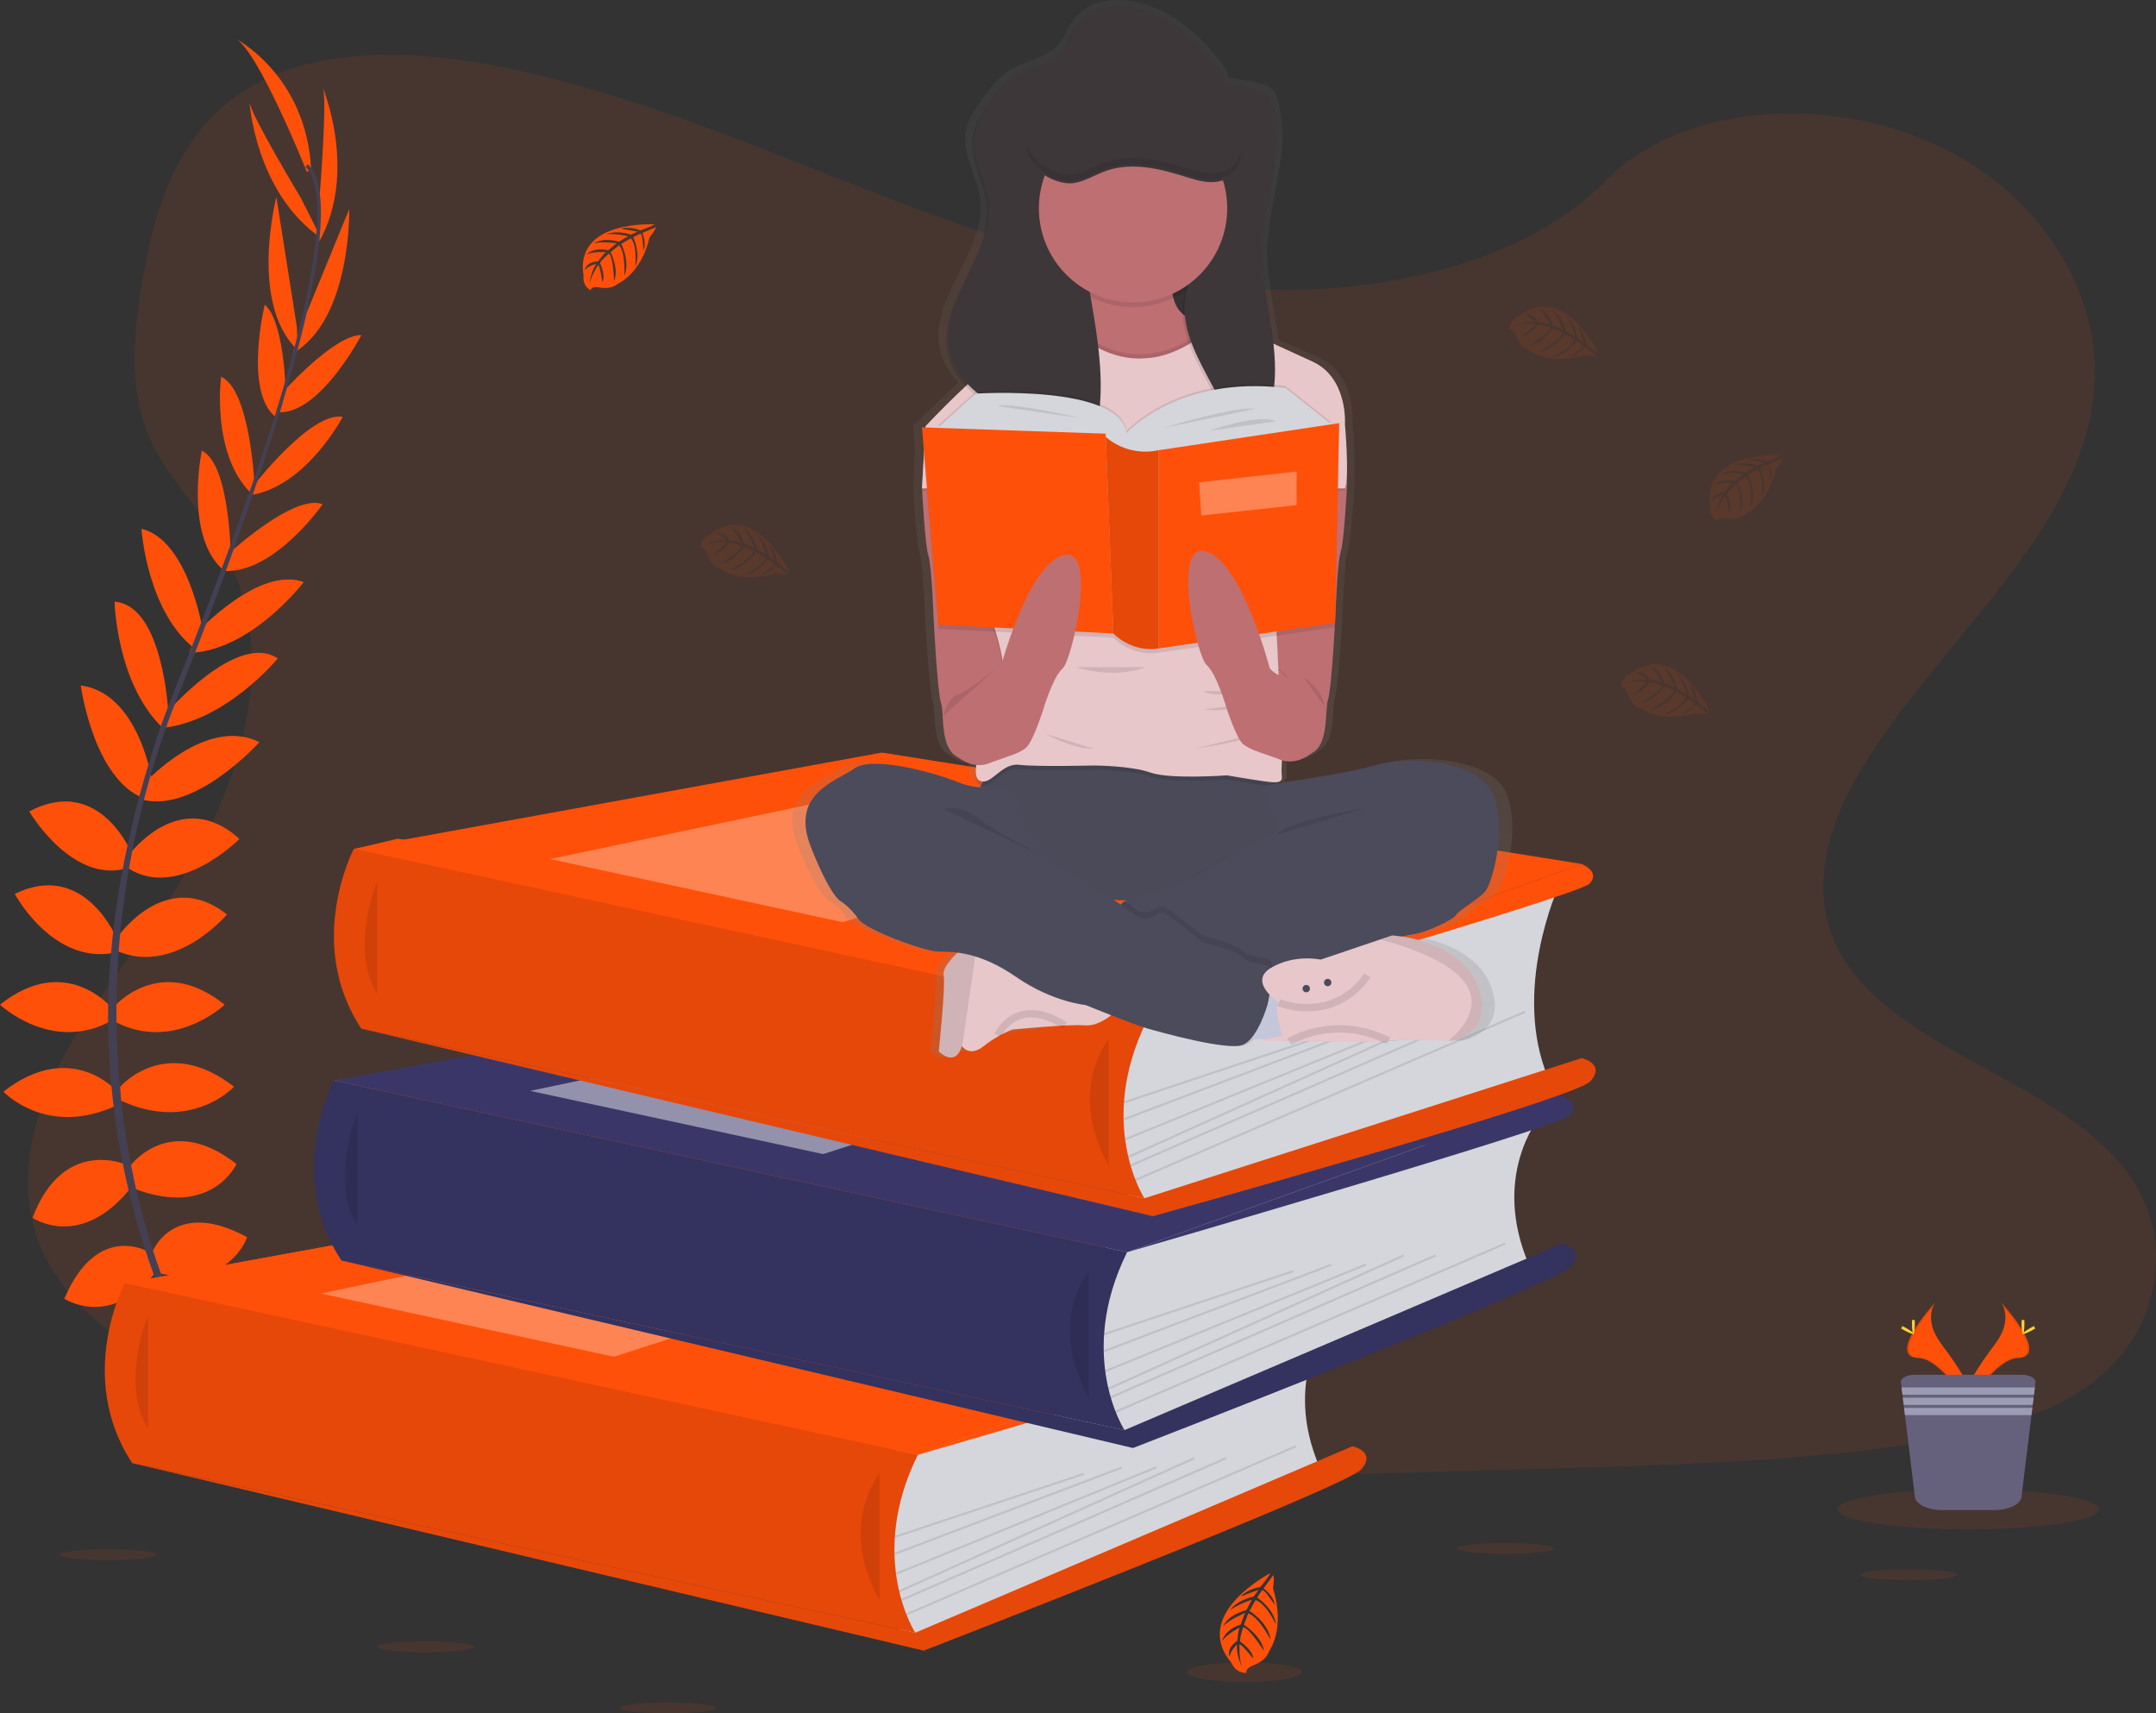 <svg width="292" height="232" viewBox="0 0 292 232" fill="none" xmlns="http://www.w3.org/2000/svg">
<rect x="0" y="0" width="292" height="232" fill="#333333" stroke="none"/>
<g clip-path="url(#clip0)">
<path opacity="0.1" d="M171.248 39.207C152.772 38.565 135.172 32.605 118.368 26.083C101.565 19.561 84.922 12.334 66.888 8.879C55.289 6.656 42.023 6.343 32.679 12.557C23.683 18.548 20.777 28.862 19.216 38.442C18.04 45.649 17.349 53.233 20.572 59.98C22.807 64.665 26.778 68.602 29.521 73.104C39.077 88.716 32.325 107.969 21.971 123.213C17.117 130.365 11.479 137.193 7.734 144.799C3.988 152.405 2.252 161.133 5.53 168.899C8.781 176.602 16.526 182.377 24.914 186.442C41.954 194.702 62.026 197.064 81.613 198.403C124.957 201.367 168.53 200.083 211.989 198.799C228.073 198.323 244.225 197.84 260.046 195.355C268.833 193.975 277.903 191.786 284.283 186.497C292.38 179.783 294.387 168.414 288.962 159.997C279.859 145.878 254.705 142.371 248.333 127.216C244.833 118.876 248.43 109.587 253.517 101.849C264.434 85.256 282.73 70.696 283.695 51.729C284.358 38.699 275.559 25.655 261.959 19.489C247.705 13.005 227.933 13.826 217.421 24.522C206.59 35.544 187.56 39.772 171.248 39.207Z" fill="#FF500A"/>
<path d="M124.312 197.004L26.598 196.528L16.889 173.769L51.221 171.278L45.237 146.325L113.141 137.529L48.118 114.938L53.862 113.575L158.419 130.622L152.66 169.563L144.43 190.964L124.312 197.004Z" fill="#FF500A"/>
<path d="M28.097 186.996C28.097 186.996 34.092 186.037 37.689 190.271C37.689 190.271 35.051 192.348 29.376 189.472L28.097 186.996Z" fill="#FF500A"/>
<path d="M27.469 186.901C27.469 186.901 23.643 191.606 25.528 196.844C25.528 196.844 28.645 195.597 28.985 189.247L27.469 186.901Z" fill="#FF500A"/>
<path d="M24.032 179.167C24.032 179.167 26.43 174.77 36.022 180.925C36.022 180.925 34.743 183.88 30.506 183.641C26.27 183.401 25.151 181.484 24.032 179.167Z" fill="#FF500A"/>
<path d="M23.412 178.85C23.412 178.85 18.436 178.28 17.954 189.664C17.954 189.664 21.108 190.317 23.349 186.716C25.59 183.116 24.671 181.096 23.412 178.85Z" fill="#FF500A"/>
<path d="M20.515 169.769C20.515 169.769 23.312 162.02 33.464 167.532C33.464 167.532 31.146 174.642 21.554 172.405L20.515 169.769Z" fill="#FF500A"/>
<path d="M17.397 158.186C17.397 158.186 22.673 150.357 32.025 157.615C32.025 157.615 28.748 164.965 18.197 160.97L17.397 158.186Z" fill="#FF500A"/>
<path d="M16.278 147.161C16.278 147.161 22.433 139.968 31.694 147.161C31.694 147.161 25.859 153.472 16.278 148.998V147.161Z" fill="#FF500A"/>
<path d="M15.319 136.454C15.319 136.454 21.554 128.944 30.426 136.054C30.426 136.054 23.392 142.685 15.319 138.211V136.454Z" fill="#FF500A"/>
<path d="M15.878 126.947C15.878 126.947 22.444 117.281 30.746 123.832C30.746 123.832 23.712 132.14 15.878 128.785V126.947Z" fill="#FF500A"/>
<path d="M17.397 115.843C17.397 115.843 24.352 106.257 32.425 113.606C32.425 113.606 24.192 121.914 17.397 117.601V115.843Z" fill="#FF500A"/>
<path d="M19.715 105.917C19.715 105.917 27.948 96.907 35.131 100.497C35.131 100.497 26.552 110.066 19.355 108.308L19.715 105.917Z" fill="#FF500A"/>
<path d="M22.593 96.508C22.593 96.508 32.094 85.472 37.621 89.158C37.621 89.158 30.621 97.718 21.919 98.573L22.593 96.508Z" fill="#FF500A"/>
<path d="M26.747 85.595C26.747 85.595 35.063 76.585 41.138 78.822C41.138 78.822 34.023 88.168 25.63 88.408L26.747 85.595Z" fill="#FF500A"/>
<path d="M30.506 75.387C30.506 75.387 39.699 66.759 43.696 68.277C43.696 68.277 37.061 77.863 30.107 77.304L30.506 75.387Z" fill="#FF500A"/>
<path d="M34.183 65.96C34.183 65.96 42.097 55.652 46.416 56.451C46.416 56.451 41.617 65.641 34.183 67.007V65.96Z" fill="#FF500A"/>
<path d="M38.174 53.25C38.174 53.25 45.169 45.35 48.948 45.367C48.948 45.367 43.427 55.923 37.886 55.826L38.174 53.25Z" fill="#FF500A"/>
<path d="M40.538 44.788L47.295 28.331C47.295 28.331 47.632 43.207 39.679 47.84L40.538 44.788Z" fill="#FF500A"/>
<path d="M43.282 26.639C43.282 26.639 44.401 12.896 43.681 11.777C43.681 11.777 48.511 23.204 43.236 32.71L43.282 26.639Z" fill="#FF500A"/>
<path d="M20.252 169.586C20.252 169.586 13.246 165.247 8.71 175.863C8.71 175.863 14.945 180 21.077 172.294L20.252 169.586Z" fill="#FF500A"/>
<path d="M17.172 157.743C17.172 157.743 8.579 153.826 4.411 164.91C4.411 164.91 11.048 169.475 17.954 160.545L17.172 157.743Z" fill="#FF500A"/>
<path d="M15.878 147.82C15.878 147.82 9.723 140.628 0.462 147.82C0.462 147.82 6.298 154.131 15.878 149.658V147.82Z" fill="#FF500A"/>
<path d="M15.108 136.454C15.108 136.454 8.873 128.944 0 136.054C0 136.054 7.034 142.685 15.108 138.211V136.454Z" fill="#FF500A"/>
<path d="M15.878 127.221C15.878 127.221 11.505 116.394 1.998 121.05C1.998 121.05 7.137 130.65 15.49 129.018L15.878 127.221Z" fill="#FF500A"/>
<path d="M17.948 115.789C17.948 115.789 13.6 104.773 3.959 109.88C3.959 109.88 9.863 119.977 17.52 117.489L17.948 115.789Z" fill="#FF500A"/>
<path d="M20.643 105.971C20.643 105.971 18.93 93.894 10.937 92.813C10.937 92.813 12.633 105.549 19.567 108.148L20.643 105.971Z" fill="#FF500A"/>
<path d="M22.795 96.531C22.795 96.531 22.127 81.98 15.519 81.472C15.519 81.472 15.741 92.516 22.05 98.591L22.795 96.531Z" fill="#FF500A"/>
<path d="M27.432 85.187C27.432 85.187 25.462 73.087 19.153 71.609C19.153 71.609 19.935 83.327 26.806 88.157L27.432 85.187Z" fill="#FF500A"/>
<path d="M31.254 75.486C31.254 75.486 31.189 62.881 27.335 61.03C27.335 61.03 24.945 72.442 30.138 77.095L31.254 75.486Z" fill="#FF500A"/>
<path d="M34.477 65.817C34.477 65.817 33.938 52.839 29.947 51.01C29.947 51.01 28.582 61.281 33.881 66.667L34.477 65.817Z" fill="#FF500A"/>
<path d="M38.731 54.285C38.731 54.285 38.708 43.729 35.859 41.252C35.859 41.252 33.027 52.816 37.244 56.408L38.731 54.285Z" fill="#FF500A"/>
<path d="M40.204 44.268L37.432 26.699C37.432 26.699 33.666 41.096 40.335 47.441L40.204 44.268Z" fill="#FF500A"/>
<path d="M40.744 26.805C40.744 26.805 33.63 14.993 33.775 13.681C33.775 13.681 34.532 26.06 43.481 32.226L40.744 26.805Z" fill="#FF500A"/>
<path d="M41.577 23.315C41.577 23.315 34.863 6.539 31.825 5.181C31.825 5.181 41.417 10.054 42.137 22.836L41.577 23.315Z" fill="#FF500A"/>
<path d="M37.852 55.926L37.392 55.786C43.059 37.318 44.472 25.544 41.374 22.591L41.703 22.243C44.989 25.358 43.656 37.004 37.852 55.926Z" fill="#444053"/>
<path d="M22.247 99.167L21.568 98.924C22.17 97.232 22.818 95.515 23.498 93.823C29.413 79.09 34.449 65.384 37.678 54.861L38.268 54.576C35.034 65.118 30.087 79.349 24.166 94.103C23.489 95.763 22.844 97.472 22.247 99.167Z" fill="#444053"/>
<path d="M36.544 200.816C36.453 200.716 27.269 190.379 20.866 172.733C17.114 162.402 15.026 151.541 14.679 140.556C14.24 126.825 17.123 111.492 22.062 97.564L22.599 98.191C11.51 129.452 15.915 156.24 21.759 172.371C28.094 189.857 37.175 200.08 37.264 200.183L36.544 200.816Z" fill="#444053"/>
<path d="M180.061 178.87C180.061 178.87 173.589 186.765 178.727 198.699L127.056 221.096L122.097 222.134L119.813 212.148L121.34 199.546V192.659L180.061 178.87Z" fill="#D5D6DB"/>
<path d="M16.889 173.769L88.407 160.739L183.173 175.826L124.312 197.004L16.889 173.769Z" fill="#FF500A"/>
<path d="M16.889 173.769L88.407 160.739L183.173 175.826L124.312 197.004L16.889 173.769Z" fill="#FF500A"/>
<path d="M16.889 173.766C16.889 173.766 10.2 186.431 17.908 198.128L123.964 221.096C123.964 221.096 117.381 211.007 124.303 197.004L16.889 173.766Z" fill="#FF500A"/>
<path opacity="0.1" d="M16.889 173.766C16.889 173.766 10.2 186.431 17.908 198.128L123.964 221.096C123.964 221.096 117.381 211.007 124.303 197.004L16.889 173.766Z" fill="black"/>
<path opacity="0.1" d="M20.049 178.157C20.049 178.157 16.227 187.424 20.049 193.421V178.157Z" fill="black"/>
<path d="M123.964 221.095L183.172 195.846C183.172 195.846 186.484 196.559 184.343 198.984C182.202 201.409 125.106 223.52 125.106 223.52L17.908 198.128L123.964 221.095Z" fill="#FF500A"/>
<path opacity="0.1" d="M123.964 221.095L183.172 195.846C183.172 195.846 186.484 196.559 184.343 198.984C182.202 201.409 125.106 223.52 125.106 223.52L17.908 198.128L123.964 221.095Z" fill="black"/>
<path opacity="0.1" d="M119.111 199.555C119.111 199.555 113.401 206.402 119.111 216.673V199.555Z" fill="black"/>
<path opacity="0.1" d="M146.753 199.439L121.143 207.978L121.233 208.249L146.843 199.71L146.753 199.439Z" fill="black"/>
<path opacity="0.1" d="M151.882 198.589L121.135 210.274L121.236 210.541L151.984 198.856L151.882 198.589Z" fill="black"/>
<path opacity="0.1" d="M156.593 198.549L121.306 212.983L121.414 213.247L156.701 198.813L156.593 198.549Z" fill="black"/>
<path opacity="0.1" d="M161.716 197.312L121.718 215.37L121.836 215.63L161.834 197.572L161.716 197.312Z" fill="black"/>
<path opacity="0.1" d="M166.02 197.318L122.035 216.532L122.149 216.794L166.134 197.58L166.02 197.318Z" fill="black"/>
<path opacity="0.1" d="M175.434 195.721L122.698 218.484L122.811 218.746L175.547 195.983L175.434 195.721Z" fill="black"/>
<path opacity="0.3" d="M43.459 175.161L93.703 164.605L124.312 170.454L83.14 183.721L43.459 175.161Z" fill="white"/>
<path d="M183.172 175.826C183.172 175.826 185.77 176.873 184.246 178.491C182.721 180.109 124.303 197.004 124.303 197.004L183.172 175.826Z" fill="#FF500A"/>
<path d="M208.406 151.429C208.406 151.429 201.937 159.321 207.076 171.258L155.404 193.655L150.445 194.699L148.161 184.713L149.711 172.114V165.218L208.406 151.429Z" fill="#D5D6DB"/>
<path d="M45.237 146.325L116.753 133.298L211.52 148.385L152.66 169.564L45.237 146.325Z" fill="#3A3768"/>
<path d="M45.226 146.325C45.226 146.325 38.534 158.99 46.242 170.688L152.298 193.655C152.298 193.655 145.718 183.558 152.649 169.561L45.226 146.325Z" fill="#3A3768"/>
<path opacity="0.1" d="M45.226 146.325C45.226 146.325 38.534 158.99 46.242 170.688L152.298 193.655C152.298 193.655 145.718 183.558 152.649 169.561L119.111 162.305L45.226 146.325Z" fill="black"/>
<path opacity="0.1" d="M48.394 150.716C48.394 150.716 44.575 159.98 48.394 165.98V150.716Z" fill="black"/>
<path d="M152.309 193.655L211.52 168.405C211.52 168.405 214.829 169.119 212.688 171.544C210.547 173.969 153.451 196.08 153.451 196.08L46.253 170.688L152.309 193.655Z" fill="#3A3768"/>
<path opacity="0.1" d="M152.309 193.655L211.52 168.405C211.52 168.405 214.829 169.119 212.688 171.544C210.547 173.969 153.451 196.08 153.451 196.08L46.253 170.688L152.309 193.655Z" fill="black"/>
<path opacity="0.1" d="M147.456 172.114C147.456 172.114 141.746 178.962 147.456 189.233V172.114Z" fill="black"/>
<path opacity="0.1" d="M175.1 172.002L149.49 180.541L149.581 180.811L175.191 172.272L175.1 172.002Z" fill="black"/>
<path opacity="0.1" d="M180.234 171.15L149.486 182.835L149.587 183.102L180.335 171.417L180.234 171.15Z" fill="black"/>
<path opacity="0.1" d="M184.94 171.105L149.653 185.54L149.761 185.804L185.048 171.369L184.94 171.105Z" fill="black"/>
<path opacity="0.1" d="M190.066 169.87L150.068 187.927L150.186 188.187L190.184 170.13L190.066 169.87Z" fill="black"/>
<path opacity="0.1" d="M194.366 169.872L150.381 189.086L150.495 189.348L194.48 170.134L194.366 169.872Z" fill="black"/>
<path opacity="0.1" d="M203.782 168.274L151.046 191.038L151.16 191.3L203.895 168.536L203.782 168.274Z" fill="black"/>
<path opacity="0.45" d="M71.807 147.72L122.051 137.164L152.66 143.013L111.488 156.28L71.807 147.72Z" fill="white"/>
<path d="M211.52 148.385C211.52 148.385 214.115 149.432 212.594 151.047C211.072 152.662 152.66 169.561 152.66 169.561L211.52 148.385Z" fill="#3A3768"/>
<path d="M211.089 120.037C211.089 120.037 204.618 134.208 209.756 146.143L158.084 162.263L153.137 163.31L150.853 153.324L152.381 140.722V133.826L211.089 120.037Z" fill="#D5D6DB"/>
<path d="M47.929 114.936L119.448 101.906L214.215 116.993L155.352 138.171L47.929 114.936Z" fill="#FF500A"/>
<path d="M47.929 114.933C47.929 114.933 41.229 127.598 48.937 139.295L154.992 162.263C154.992 162.263 148.409 152.166 155.341 138.171L47.929 114.933Z" fill="#FF500A"/>
<path opacity="0.1" d="M47.929 114.933C47.929 114.933 41.229 127.598 48.937 139.295L154.992 162.263C154.992 162.263 148.409 152.166 155.341 138.171L47.929 114.933Z" fill="black"/>
<path opacity="0.1" d="M51.09 119.324C51.09 119.324 47.267 128.591 51.09 134.588V119.324Z" fill="black"/>
<path d="M155.004 162.263L214.212 143.29C214.212 143.29 217.524 144.003 215.383 146.428C213.242 148.853 156.146 164.688 156.146 164.688L48.948 139.295L155.004 162.263Z" fill="#FF500A"/>
<path opacity="0.1" d="M155.004 162.263L214.212 143.29C214.212 143.29 217.524 144.003 215.383 146.428C213.242 148.853 156.146 164.688 156.146 164.688L48.948 139.295L155.004 162.263Z" fill="black"/>
<path opacity="0.1" d="M150.151 140.722C150.151 140.722 144.441 147.569 150.151 157.84V140.722Z" fill="black"/>
<path opacity="0.1" d="M177.796 140.608L152.186 149.147L152.276 149.418L177.887 140.879L177.796 140.608Z" fill="black"/>
<path opacity="0.1" d="M182.927 139.759L152.179 151.444L152.281 151.711L183.029 140.025L182.927 139.759Z" fill="black"/>
<path opacity="0.1" d="M187.631 139.715L152.344 154.15L152.452 154.414L187.739 139.979L187.631 139.715Z" fill="black"/>
<path opacity="0.1" d="M192.761 138.477L152.763 156.535L152.881 156.795L192.879 138.737L192.761 138.477Z" fill="black"/>
<path opacity="0.1" d="M197.063 138.482L153.077 157.696L153.192 157.958L197.177 138.744L197.063 138.482Z" fill="black"/>
<path opacity="0.1" d="M206.478 136.887L153.742 159.65L153.855 159.912L206.591 137.149L206.478 136.887Z" fill="black"/>
<path opacity="0.3" d="M74.499 116.328L124.743 105.772L155.352 111.621L114.18 124.888L74.499 116.328Z" fill="white"/>
<path d="M214.212 116.993C214.212 116.993 216.81 118.04 215.286 119.657C213.761 121.275 155.352 138.171 155.352 138.171L214.212 116.993Z" fill="#FF500A"/>
<path d="M88.618 30.385C88.618 30.385 77.77 29.732 79.038 37.338C79.038 37.338 78.784 38.682 80.003 39.292C80.003 39.292 80.023 38.722 81.116 38.919C81.506 38.986 81.903 39.005 82.298 38.976C82.83 38.939 83.336 38.731 83.74 38.382C83.74 38.382 86.791 37.121 87.979 32.134C87.979 32.134 88.858 31.047 88.835 30.767L86.997 31.549C86.997 31.549 87.622 32.87 87.131 33.969C87.131 33.969 87.071 31.598 86.717 31.652C86.646 31.652 85.767 32.111 85.767 32.111C85.767 32.111 86.843 34.414 86.029 36.086C86.029 36.086 86.338 33.25 85.43 32.277L84.139 33.03C84.139 33.03 85.398 35.407 84.545 37.347C84.545 37.347 84.765 34.371 83.868 33.212L82.698 34.126C82.698 34.126 83.882 36.468 83.16 38.077C83.16 38.077 83.066 34.613 82.447 34.351C82.447 34.351 81.422 35.252 81.267 35.623C81.267 35.623 82.078 37.335 81.573 38.222C81.573 38.222 81.267 35.914 81.002 35.903C81.002 35.903 79.983 37.432 79.877 38.471C79.927 37.502 80.229 36.564 80.754 35.749C80.166 35.86 79.624 36.141 79.195 36.556C79.195 36.556 79.352 35.475 81.008 35.381C81.008 35.381 81.85 34.22 82.075 34.151C82.075 34.151 80.428 34.011 79.432 34.454C79.432 34.454 80.311 33.435 82.375 33.883L83.517 32.941C83.517 32.941 81.353 32.656 80.434 32.973C80.434 32.973 81.493 32.071 83.828 32.727L85.087 31.977C85.087 31.977 83.24 31.581 82.141 31.723C82.141 31.723 83.3 31.098 85.455 31.775L86.352 31.372C86.352 31.372 85.001 31.107 84.605 31.064C84.208 31.021 84.188 30.913 84.188 30.913C85.045 30.772 85.924 30.871 86.729 31.198C86.729 31.198 88.656 30.505 88.618 30.385Z" fill="#FF500A"/>
<path opacity="0.1" d="M241.236 61.649C241.236 61.649 230.388 60.996 231.655 68.602C231.655 68.602 231.401 69.946 232.62 70.557C232.62 70.557 232.64 69.986 233.734 70.183C234.124 70.248 234.521 70.267 234.915 70.24C235.443 70.201 235.944 69.993 236.343 69.646C236.343 69.646 239.397 68.385 240.582 63.398C240.582 63.398 241.461 62.311 241.439 62.032L239.606 62.813C239.606 62.813 240.231 64.134 239.74 65.233C239.74 65.233 239.68 62.862 239.329 62.916C239.258 62.916 238.375 63.375 238.375 63.375C238.375 63.375 239.452 65.678 238.641 67.35C238.641 67.35 238.949 64.514 238.039 63.541L236.748 64.294C236.748 64.294 238.007 66.671 237.154 68.611C237.154 68.611 237.373 65.635 236.477 64.477L235.309 65.39C235.309 65.39 236.491 67.732 235.769 69.341C235.769 69.341 235.675 65.877 235.055 65.615C235.055 65.615 234.033 66.517 233.876 66.888C233.876 66.888 234.687 68.599 234.185 69.487C234.185 69.487 233.876 67.178 233.614 67.167C233.614 67.167 232.594 68.696 232.489 69.735C232.538 68.766 232.841 67.828 233.368 67.013C232.78 67.124 232.237 67.405 231.807 67.82C231.807 67.82 231.966 66.739 233.619 66.645C233.619 66.645 234.462 65.484 234.687 65.412C234.687 65.412 233.043 65.275 232.044 65.718C232.044 65.718 232.923 64.699 234.987 65.147L236.129 64.206C236.129 64.206 233.962 63.92 233.046 64.237C233.046 64.237 234.102 63.336 236.44 63.992L237.696 63.241C237.696 63.241 235.849 62.845 234.75 62.987C234.75 62.987 235.909 62.363 238.064 63.039L238.964 62.636C238.964 62.636 237.61 62.371 237.214 62.328C236.817 62.285 236.797 62.177 236.797 62.177C237.654 62.035 238.534 62.133 239.338 62.462C239.338 62.462 241.27 61.769 241.236 61.649Z" fill="#FF500A"/>
<path opacity="0.1" d="M106.889 77.375C106.889 77.375 102.162 67.581 96.144 72.408C96.144 72.408 94.845 72.842 94.908 74.203C94.908 74.203 95.407 73.943 95.764 74.993C95.897 75.364 96.074 75.718 96.289 76.049C96.582 76.496 97.011 76.837 97.514 77.019C97.514 77.019 100.103 79.067 105.039 77.669C105.039 77.669 106.418 77.906 106.644 77.74L105.068 76.522C105.068 76.522 104.212 77.712 103.018 77.817C103.018 77.817 105.062 76.611 104.842 76.331C104.797 76.274 103.986 75.723 103.986 75.723C103.986 75.723 102.499 77.786 100.643 77.892C100.643 77.892 103.269 76.779 103.675 75.509L102.39 74.751C102.39 74.751 100.926 77.01 98.816 77.21C98.816 77.21 101.522 75.952 102.096 74.605L100.732 74.034C100.732 74.034 99.261 76.208 97.503 76.365C97.503 76.365 100.483 74.594 100.409 73.923C100.409 73.923 99.121 73.472 98.722 73.515C98.722 73.515 97.631 75.053 96.603 75.053C96.603 75.053 98.468 73.658 98.353 73.432C98.353 73.432 96.521 73.29 95.556 73.718C96.425 73.286 97.393 73.089 98.362 73.147C97.978 72.689 97.468 72.353 96.895 72.18C96.895 72.18 97.917 71.792 98.805 73.187C98.805 73.187 100.232 73.355 100.4 73.518C100.4 73.518 99.718 72.017 98.847 71.364C98.847 71.364 100.166 71.629 100.769 73.646L102.153 74.194C102.153 74.194 101.357 72.163 100.623 71.521C100.623 71.521 101.925 72.003 102.493 74.374L103.76 75.104C103.76 75.104 103.209 73.298 102.547 72.411C102.547 72.411 103.658 73.118 104.117 75.327L104.908 75.915C104.908 75.915 104.48 74.605 104.337 74.24C104.194 73.875 104.266 73.8 104.266 73.8C104.809 74.478 105.153 75.293 105.259 76.154C105.259 76.154 106.787 77.461 106.889 77.375Z" fill="#FF500A"/>
<path opacity="0.1" d="M216.451 47.812C216.451 47.812 211.726 38.017 205.705 42.845C205.705 42.845 204.409 43.278 204.469 44.639C204.469 44.639 204.972 44.382 205.325 45.429C205.459 45.802 205.636 46.157 205.854 46.488C206.145 46.935 206.574 47.274 207.075 47.455C207.075 47.455 209.668 49.504 214.601 48.108C214.601 48.108 215.98 48.343 216.208 48.177L214.641 46.956C214.641 46.956 213.784 48.148 212.594 48.254C212.594 48.254 214.635 47.044 214.415 46.765C214.37 46.708 213.559 46.157 213.559 46.157C213.559 46.157 212.074 48.22 210.216 48.325C210.216 48.325 212.845 47.213 213.25 45.946L211.946 45.193C211.946 45.193 210.484 47.45 208.372 47.652C208.372 47.652 211.078 46.391 211.655 45.044L210.287 44.474C210.287 44.474 208.817 46.651 207.061 46.805C207.061 46.805 210.039 45.033 209.965 44.365C209.965 44.365 208.68 43.912 208.28 43.957C208.28 43.957 207.19 45.492 206.159 45.492C206.159 45.492 208.026 44.097 207.912 43.872C207.912 43.872 206.079 43.729 205.111 44.157C205.981 43.725 206.948 43.528 207.918 43.586C207.535 43.128 207.025 42.792 206.453 42.619C206.453 42.619 207.475 42.231 208.363 43.626C208.363 43.626 209.79 43.797 209.959 43.96C209.959 43.96 209.277 42.457 208.403 41.803C208.403 41.803 209.722 42.071 210.324 44.1L211.712 44.648C211.712 44.648 210.915 42.614 210.182 41.972C210.182 41.972 211.483 42.454 212.049 44.825L213.319 45.555C213.319 45.555 212.765 43.752 212.103 42.862C212.103 42.862 213.216 43.569 213.673 45.778L214.464 46.365C214.464 46.365 214.038 45.056 213.893 44.691C213.747 44.325 213.821 44.254 213.821 44.254C214.363 44.932 214.706 45.747 214.812 46.608C214.812 46.608 216.362 47.903 216.451 47.812Z" fill="#FF500A"/>
<path opacity="0.1" d="M231.55 96.26C231.55 96.26 226.825 86.462 220.796 91.29C220.796 91.29 219.499 91.723 219.559 93.084C219.559 93.084 220.062 92.827 220.416 93.874C220.548 94.247 220.724 94.602 220.941 94.933C221.232 95.38 221.661 95.719 222.163 95.9C222.163 95.9 224.755 97.951 229.691 96.553C229.691 96.553 231.067 96.79 231.295 96.622L229.72 95.404C229.72 95.404 228.863 96.596 227.67 96.702C227.67 96.702 229.711 95.492 229.491 95.213C229.446 95.156 228.635 94.605 228.635 94.605C228.635 94.605 227.15 96.668 225.292 96.776C225.292 96.776 227.921 95.66 228.326 94.394L227.039 93.635C227.039 93.635 225.577 95.894 223.465 96.094C223.465 96.094 226.171 94.833 226.748 93.487L225.38 92.916C225.38 92.916 223.91 95.09 222.154 95.247C222.154 95.247 225.135 93.475 225.061 92.805C225.061 92.805 223.773 92.351 223.373 92.397C223.373 92.397 222.283 93.932 221.252 93.932C221.252 93.932 223.119 92.536 223.005 92.311C223.005 92.311 221.172 92.168 220.205 92.596C221.075 92.165 222.044 91.968 223.014 92.026C222.63 91.567 222.12 91.23 221.546 91.058C221.546 91.058 222.568 90.668 223.456 92.066C223.456 92.066 224.884 92.234 225.052 92.397C225.052 92.397 224.37 90.896 223.499 90.24C223.499 90.24 224.818 90.508 225.42 92.536L226.805 93.084C226.805 93.084 226.008 91.05 225.275 90.411C225.275 90.411 226.576 90.89 227.142 93.264L228.412 93.992C228.412 93.992 227.858 92.188 227.196 91.298C227.196 91.298 228.309 92.006 228.769 94.217L229.56 94.787C229.56 94.787 229.132 93.478 228.989 93.113C228.846 92.748 228.917 92.676 228.917 92.676C229.46 93.353 229.803 94.169 229.908 95.03C229.908 95.03 231.461 96.345 231.55 96.26Z" fill="#FF500A"/>
<path opacity="0.1" d="M57.653 223.726C61.277 223.726 64.216 223.398 64.216 222.993C64.216 222.588 61.277 222.26 57.653 222.26C54.028 222.26 51.089 222.588 51.089 222.993C51.089 223.398 54.028 223.726 57.653 223.726Z" fill="#FF500A"/>
<path opacity="0.1" d="M14.628 211.264C18.253 211.264 21.191 210.936 21.191 210.531C21.191 210.126 18.253 209.797 14.628 209.797C11.003 209.797 8.065 210.126 8.065 210.531C8.065 210.936 11.003 211.264 14.628 211.264Z" fill="#FF500A"/>
<path opacity="0.1" d="M90.448 232.003C94.073 232.003 97.012 231.675 97.012 231.27C97.012 230.865 94.073 230.537 90.448 230.537C86.824 230.537 83.885 230.865 83.885 231.27C83.885 231.675 86.824 232.003 90.448 232.003Z" fill="#FF500A"/>
<path opacity="0.1" d="M258.51 213.974C262.135 213.974 265.074 213.646 265.074 213.241C265.074 212.836 262.135 212.508 258.51 212.508C254.886 212.508 251.947 212.836 251.947 213.241C251.947 213.646 254.886 213.974 258.51 213.974Z" fill="#FF500A"/>
<path opacity="0.1" d="M203.895 210.417C207.52 210.417 210.458 210.088 210.458 209.683C210.458 209.278 207.52 208.95 203.895 208.95C200.27 208.95 197.332 209.278 197.332 209.683C197.332 210.088 200.27 210.417 203.895 210.417Z" fill="#FF500A"/>
<path opacity="0.1" d="M168.564 227.769C172.851 227.769 176.327 227.172 176.327 226.436C176.327 225.701 172.851 225.104 168.564 225.104C164.277 225.104 160.802 225.701 160.802 226.436C160.802 227.172 164.277 227.769 168.564 227.769Z" fill="#FF500A"/>
<path d="M172.027 213.044C172.027 213.044 161.219 218.625 166.803 225.198C166.803 225.198 167.328 226.625 168.847 226.525C168.847 226.525 168.544 225.972 169.703 225.529C170.116 225.37 170.508 225.162 170.871 224.91C171.362 224.571 171.728 224.081 171.916 223.515C171.916 223.515 174.125 220.559 172.412 215.09C172.412 215.09 172.635 213.544 172.441 213.293L171.128 215.093C171.128 215.093 172.484 216.003 172.641 217.341C172.641 217.341 171.213 215.096 170.928 215.344C170.865 215.395 170.277 216.328 170.277 216.328C170.277 216.328 172.629 217.923 172.804 219.994C172.804 219.994 171.479 217.093 170.049 216.679L169.229 218.14C169.229 218.14 171.799 219.703 172.084 222.054C172.084 222.054 170.591 219.073 169.067 218.471L168.464 220.014C168.464 220.014 170.942 221.589 171.171 223.547C171.171 223.547 169.098 220.274 168.353 220.377C168.353 220.377 167.885 221.826 167.948 222.274C167.948 222.274 169.698 223.444 169.729 224.594C169.729 224.594 168.113 222.554 167.865 222.688C167.865 222.688 167.762 224.739 168.259 225.806C168.259 225.806 167.402 224.283 167.542 222.688C167.041 223.13 166.681 223.709 166.506 224.354C166.506 224.354 166.041 223.227 167.574 222.188C167.574 222.188 167.719 220.594 167.896 220.397C167.896 220.397 166.238 221.207 165.532 222.2C165.532 222.2 165.792 220.719 168.042 219.983L168.613 218.42C168.613 218.42 166.363 219.373 165.669 220.211C165.669 220.211 166.169 218.742 168.79 218.037L169.566 216.611C169.566 216.611 167.568 217.284 166.592 218.037C166.592 218.037 167.348 216.773 169.806 216.191L170.437 215.293C170.437 215.293 168.987 215.809 168.581 215.994C168.176 216.18 168.096 216.089 168.096 216.089C168.837 215.462 169.737 215.053 170.697 214.907C170.697 214.907 172.127 213.141 172.027 213.044Z" fill="#FF500A"/>
<path d="M204.107 107.643C202.24 102.573 191.962 102.097 187.503 103.389C184.334 104.311 177.654 105.349 174.086 105.871L173.854 105.652C174.317 105.515 174.328 105.178 174.271 104.679C174.238 104.021 174.247 103.361 174.3 102.705C176.486 103.384 178.433 101.777 178.433 101.777C181.003 100.636 180.312 95.752 180.803 94.416C181.171 93.418 181.568 87.535 181.745 84.602H181.782L181.802 83.618C181.828 83.192 181.839 82.944 181.839 82.944C181.839 82.944 182.09 75.772 182.581 74.319C183.038 72.984 183.409 66.257 183.466 65.189C183.466 65.098 183.466 65.05 183.466 65.05L183.429 64.428C183.455 63.974 183.466 63.469 183.464 62.938C183.464 60.499 183.209 57.426 183.178 56.93C183.178 56.859 183.178 56.773 183.178 56.67C183.198 55.629 183.067 50.413 178.627 48.442C176.992 47.712 175.025 46.842 173.121 45.994C172.63 41.757 171.508 37.543 171.605 33.275C171.605 32.633 171.662 31.991 171.725 31.352C171.725 31.538 171.705 31.726 171.702 31.923C171.702 32.337 171.702 32.753 171.702 33.167C171.87 27.829 173.889 22.462 173.7 17.238C173.683 17.749 173.646 18.262 173.597 18.776C173.696 17.009 173.511 15.238 173.049 13.529C172.878 12.927 172.647 12.305 172.153 11.903C171.686 11.579 171.151 11.367 170.588 11.284C169.238 10.938 167.865 10.683 166.48 10.519C166.27 9.875 165.958 9.269 165.555 8.724C162.661 4.753 158.373 1.021 153.303 0.165C150.759 -0.263 147.833 0.094 146.103 1.911C145.922 2.071 145.752 2.243 145.595 2.425C144.664 3.535 144.264 4.993 143.311 6.1C143.248 6.174 143.177 6.242 143.108 6.314C141.241 7.983 138.332 8.331 136.257 9.829C135.891 10.098 135.548 10.396 135.232 10.722C134.395 11.55 133.646 12.461 132.994 13.441C132.06 14.753 131.101 16.12 130.804 17.686C130.207 20.824 132.346 23.8 132.742 26.958C133.627 34.026 125.802 40.297 127.284 47.269C127.679 48.983 128.552 50.548 129.802 51.786C126.75 54.548 124.152 57.227 124.152 57.227V57.386H123.67L123.718 57.957H123.67L123.935 61.053L123.67 65.56C123.67 65.56 123.67 65.609 123.67 65.7V65.723V65.846C123.67 65.846 123.67 65.894 123.67 65.986H123.687C123.775 67.638 124.127 73.578 124.543 74.83C125.034 76.282 125.283 83.455 125.283 83.455C125.283 83.455 125.825 93.592 126.322 94.933C126.819 96.274 126.114 101.144 128.691 102.294C129.446 102.872 130.338 103.242 131.281 103.366C131.149 104.433 131.232 105.207 131.658 105.449C131.84 105.556 132.046 105.615 132.257 105.62C132.082 105.88 131.927 106.151 131.792 106.433C130.768 106.327 129.763 106.09 128.8 105.729C126.031 104.588 116.841 102.02 114.172 103.826C111.503 105.632 105.079 107.269 108.046 114.539C111.012 121.809 112.393 121.991 112.393 121.991C113.306 122.654 114.107 123.458 114.766 124.374C115.656 125.712 123.955 128.773 126.031 128.773C126.913 128.759 127.795 128.803 128.671 128.904C128.671 128.904 126.419 130.879 126.719 132.025C127.018 133.172 126.034 142.354 126.034 142.354C126.034 142.354 128.317 144.653 129.294 141.637L129.328 141.683C129.511 141.931 130.498 143.053 132.357 141.637C133.118 141.061 133.925 140.549 134.772 140.108L143.77 138.836C144.709 138.777 145.649 138.77 146.588 138.816C148.016 138.933 149.417 138.088 150.299 137.435C152.164 138.142 154.259 138.916 155.255 139.198C157.276 139.769 166.566 142.259 168.738 141.481C169.19 141.301 169.592 141.015 169.909 140.647L171.982 140.713L171.011 140.907C171.011 140.907 172.901 140.938 175.47 140.973L175.362 141.035L178.585 141.007C183.301 141.05 188.599 141.064 189.296 140.907C190.386 140.665 196.053 140.836 197.723 140.907H198.189C198.189 140.907 204.415 139.666 201.846 133.352C199.87 128.502 193.798 127.093 191.103 126.705C191.862 126.553 192.516 126.436 192.95 126.368C194.831 126.083 198.485 124.371 198.782 123.786C199.079 123.201 202.142 121.503 202.933 120.536C203.724 119.569 205.982 112.713 204.107 107.643ZM152.535 121.831L152.229 121.931L152.024 122L151.63 122.388C151.316 122.177 150.979 121.954 150.628 121.726C151.247 121.763 151.884 121.8 152.535 121.831Z" fill="url(#paint0_linear)"/>
<path d="M170.737 91.749C170.737 91.749 175.105 103.161 177.588 102.02C180.072 100.879 179.398 96.028 179.872 94.699C180.346 93.369 180.871 83.287 180.871 83.287C180.871 83.287 181.111 76.154 181.585 74.71C182.025 73.384 182.382 66.693 182.441 65.641C182.441 65.549 182.441 65.501 182.441 65.501L181.97 57.227L179.304 56.562L173.121 58.844L172.264 63.732L171.93 65.641L171.787 66.454L170.737 91.749Z" fill="#BE6F72"/>
<path opacity="0.1" d="M172.176 89.837C172.176 89.837 176.344 93.247 177.6 93.546C178.856 93.846 179.627 96.505 179.627 96.505" fill="black"/>
<path d="M136.579 92.248C136.579 92.248 132.211 103.661 129.728 102.519C127.244 101.378 127.918 96.528 127.444 95.198C126.97 93.869 126.445 83.786 126.445 83.786C126.445 83.786 126.205 76.653 125.731 75.21C125.291 73.883 124.934 67.193 124.875 66.14C124.875 66.049 124.875 66 124.875 66L125.348 57.726L128.015 57.062L134.198 59.344L135.055 64.231L135.389 66.14L135.531 66.953L136.579 92.248Z" fill="#BE6F72"/>
<path d="M165.022 31.175H155.272V46.362H165.022V31.175Z" fill="#3E373A"/>
<path opacity="0.1" d="M165.022 31.175H155.272V46.362H165.022V31.175Z" fill="black"/>
<path d="M134.866 103.615C134.866 103.615 131.535 107.275 132.771 107.94C134.007 108.605 142.003 121.064 142.003 121.064C142.003 121.064 168.267 124.297 173.22 119.447C178.174 114.596 178.074 105.932 178.074 105.932C178.074 105.932 174.094 106.788 173.66 106.322C173.226 105.857 170.842 103.615 170.842 103.615C170.842 103.615 137.15 101.572 134.866 103.615Z" fill="#4B4B5B"/>
<path opacity="0.02" d="M134.866 103.615C134.866 103.615 131.535 107.275 132.771 107.94C134.007 108.605 142.003 121.064 142.003 121.064C142.003 121.064 168.267 124.297 173.22 119.447C178.174 114.596 178.074 105.932 178.074 105.932C178.074 105.932 174.094 106.788 173.66 106.322C173.226 105.857 170.842 103.615 170.842 103.615C170.842 103.615 137.15 101.572 134.866 103.615Z" fill="black"/>
<path d="M182.147 57.346L173.583 64.194L170.994 64.382L170.043 64.451L154.076 65.62L137.518 64.411L135.055 64.231L131.914 64.003L125.348 57.726C125.348 57.726 129.996 52.75 134.067 49.392C135.671 48.066 137.187 46.993 138.292 46.571L138.48 46.505C139.175 46.234 139.796 45.802 140.29 45.244C143.505 41.931 146.477 33.757 146.477 33.757C146.477 33.757 160.657 26.436 158.944 36.04C157.231 45.643 165.318 43.27 165.318 43.27L167.985 44.485L169.038 44.967L171.725 46.197L177.785 48.976C182.541 51.164 182.147 57.346 182.147 57.346Z" fill="#BE6F72"/>
<path opacity="0.1" d="M153.411 41.578C160.454 41.578 166.163 35.872 166.163 28.833C166.163 21.794 160.454 16.088 153.411 16.088C146.368 16.088 140.659 21.794 140.659 28.833C140.659 35.872 146.368 41.578 153.411 41.578Z" fill="black"/>
<path opacity="0.1" d="M182.167 66.425H124.875C124.875 66.334 124.875 66.285 124.875 66.285L125.348 58.011C125.348 58.011 129.996 53.036 134.067 49.678L170.037 48.251L171.71 46.488L177.771 49.267C182.53 51.452 182.147 57.635 182.147 57.635C182.147 57.635 182.798 64.799 182.167 66.425Z" fill="black"/>
<path d="M182.167 66.14H124.875C124.875 66.049 124.875 66 124.875 66L125.348 57.726C125.348 57.726 129.996 52.75 134.067 49.392L170.037 47.966L171.71 46.203L177.771 48.981C182.53 51.167 182.147 57.35 182.147 57.35C182.147 57.35 182.798 64.514 182.167 66.14Z" fill="#E7C7CA"/>
<path opacity="0.1" d="M144.227 42.939C144.227 42.939 153.265 54.448 165.304 42.702C177.343 30.956 166.637 68.901 166.637 68.901L140.659 71.983L144.227 42.939Z" fill="black"/>
<path d="M144.227 43.509C144.227 43.509 153.265 55.019 165.304 43.273C177.343 31.526 166.637 69.472 166.637 69.472L140.659 72.554L144.227 43.509Z" fill="#E7C7CA"/>
<path opacity="0.1" d="M169.024 45.529L169.98 60.106L171.005 64.956L171.787 68.665C171.787 68.665 173.786 97.195 173.215 98.622C172.644 100.049 173.5 101.19 173.62 101.949C173.74 102.708 173.5 104.614 173.594 105.469C173.689 106.325 173.594 106.705 171.408 106.4C169.221 106.094 166.172 105.564 166.172 105.564C166.172 105.564 158.464 106.134 155.801 105.184C153.137 104.234 148.093 104.231 148.093 104.231C148.093 104.231 140.479 104.422 138.007 104.137C135.534 103.852 134.198 107.181 132.582 106.228C130.967 105.275 134.484 96.054 135.626 93.39C136.768 90.725 134.104 83.974 134.104 83.974L137.53 64.982L138.292 60.676V47.141L138.48 47.076C139.175 46.805 139.796 46.373 140.29 45.815L141.147 59.435L167.982 60.388V45.059" fill="black"/>
<path d="M169.024 44.959L169.98 59.535L171.005 64.385L171.787 68.094C171.787 68.094 173.786 96.625 173.215 98.051C172.644 99.478 173.5 100.619 173.62 101.378C173.74 102.137 173.5 104.043 173.594 104.899C173.689 105.755 173.594 106.134 171.408 105.829C169.221 105.523 166.172 104.993 166.172 104.993C166.172 104.993 158.464 105.563 155.801 104.613C153.137 103.663 148.093 103.66 148.093 103.66C148.093 103.66 140.479 103.852 138.007 103.566C135.534 103.281 134.198 106.61 132.582 105.658C130.967 104.705 134.484 95.484 135.626 92.819C136.768 90.154 134.104 83.404 134.104 83.404L137.53 64.411L138.292 60.105V46.571L138.48 46.505C139.175 46.234 139.796 45.802 140.29 45.244L141.147 58.864L167.982 59.817V44.488" fill="#E7C7CA"/>
<path opacity="0.1" d="M172.11 14.539C171.947 13.943 171.722 13.324 171.254 12.924C170.806 12.603 170.29 12.392 169.746 12.308C168.444 11.966 167.12 11.712 165.784 11.549C165.593 10.915 165.304 10.316 164.927 9.772C162.13 5.823 157.99 2.1 153.12 1.258C150.571 0.816 147.616 1.212 145.983 3.221C145.086 4.325 144.701 5.789 143.796 6.873C142.052 8.978 138.903 9.238 136.705 10.867C135.531 11.723 134.681 12.964 133.85 14.168C132.951 15.472 132.026 16.83 131.74 18.388C131.169 21.5 133.228 24.468 133.607 27.609C134.464 34.636 126.927 40.87 128.352 47.803C129.182 51.846 132.919 54.693 136.785 56.137C138.146 56.648 139.702 57.155 140.339 58.462C140.624 59.033 140.673 59.692 140.941 60.268C141.843 62.191 144.81 62.265 146.402 60.864C147.995 59.463 148.498 57.198 148.686 55.084C149.451 45.851 145.752 36.73 146.183 27.475C146.311 24.676 147.099 21.5 149.608 20.234C152.986 18.522 157.048 21.375 160.765 20.83C162.524 25.107 162.897 29.828 161.833 34.328C161.242 36.79 160.22 39.178 160.145 41.717C160.034 45.583 162.121 49.115 163.925 52.533C164.312 53.172 164.571 53.881 164.687 54.619C164.716 55.368 164.576 56.114 164.279 56.801C163.26 59.543 161.502 62.088 161.302 65.007C161.243 65.348 161.32 65.698 161.516 65.983C161.717 66.173 161.976 66.29 162.252 66.314C165.336 66.841 168.002 64.111 169.506 61.369C171.184 58.341 172.161 54.976 172.367 51.52C172.678 45.712 170.594 39.997 170.723 34.182C170.871 27.572 173.86 20.916 172.11 14.539Z" fill="black"/>
<path d="M172.396 14.254C172.233 13.658 172.007 13.039 171.539 12.639C171.092 12.318 170.576 12.107 170.032 12.023C168.73 11.681 167.406 11.427 166.069 11.264C165.878 10.63 165.589 10.031 165.213 9.486C162.415 5.538 158.276 1.815 153.405 0.973C150.856 0.531 147.901 0.927 146.268 2.936C145.372 4.04 144.987 5.504 144.082 6.588C142.337 8.693 139.189 8.953 136.99 10.582C135.817 11.438 134.966 12.679 134.136 13.883C133.236 15.187 132.311 16.545 132.026 18.103C131.455 21.215 133.513 24.183 133.893 27.324C134.749 34.351 127.213 40.585 128.637 47.518C129.468 51.561 133.205 54.408 137.07 55.852C138.432 56.362 139.988 56.87 140.625 58.177C140.91 58.748 140.959 59.407 141.227 59.983C142.129 61.906 145.095 61.98 146.688 60.579C148.281 59.178 148.784 56.913 148.972 54.799C149.737 45.566 146.037 36.445 146.468 27.19C146.597 24.391 147.385 21.215 149.894 19.949C153.271 18.237 157.334 21.09 161.051 20.545C162.81 24.822 163.183 29.543 162.118 34.043C161.527 36.505 160.505 38.893 160.431 41.432C160.32 45.298 162.407 48.83 164.211 52.248C164.598 52.887 164.857 53.596 164.973 54.334C165.002 55.083 164.862 55.828 164.565 56.516C163.546 59.258 161.787 61.803 161.587 64.722C161.529 65.062 161.606 65.413 161.801 65.698C162.003 65.888 162.262 66.004 162.538 66.028C165.621 66.556 168.288 63.826 169.792 61.084C171.469 58.056 172.447 54.691 172.653 51.235C172.964 45.426 170.88 39.712 171.008 33.897C171.157 27.287 174.146 20.631 172.396 14.254Z" fill="#3E373A"/>
<path d="M166.089 140.579L177.414 140.942L175.79 132.548L167.114 133.372L166.089 140.579Z" fill="#C3C7D9"/>
<path d="M201.18 120.685C200.418 121.635 197.469 123.347 197.184 123.917C196.898 124.488 193.378 126.2 191.568 126.485C189.758 126.771 184.052 128.009 183.004 128.674C182.253 129.153 176.227 130.671 172.267 131.512C171.194 131.766 170.109 131.961 169.015 132.097C167.302 132.191 148.558 125.82 148.558 125.82L152.172 122.111L152.372 122.043C153.394 121.698 158.116 120.103 160.736 119.344C163.688 118.488 167.114 114.97 167.114 114.97C167.114 114.97 172.156 113.258 172.824 113.067C173.492 112.876 171.111 106.411 171.111 106.411C171.111 106.411 182.053 104.893 186.335 103.607C190.618 102.32 200.515 102.796 202.322 107.838C204.129 112.879 201.954 119.735 201.18 120.685Z" fill="#4B4B5B"/>
<path d="M151.316 136.756C151.316 136.756 149.129 139.039 146.939 138.85C144.75 138.662 137.093 139.421 137.093 139.421C135.706 139.974 134.406 140.727 133.236 141.655C131.446 143.064 130.496 141.94 130.319 141.701L130.287 141.655C129.334 144.653 127.147 142.368 127.147 142.368C127.147 142.368 128.098 133.238 127.806 132.097C127.515 130.956 129.688 128.996 129.688 128.996L132.257 128.342L138.766 126.676L148.093 129.909L151.316 136.756Z" fill="#E7C7CA"/>
<path opacity="0.1" d="M132.246 128.342L130.319 141.7L130.287 141.655C129.334 144.653 127.147 142.368 127.147 142.368C127.147 142.368 128.098 133.238 127.806 132.097C127.515 130.956 129.688 128.996 129.688 128.996L132.246 128.342Z" fill="black"/>
<path opacity="0.1" d="M145.715 90.345C145.715 90.345 150.756 92.057 155.135 90.345H145.715Z" fill="black"/>
<path opacity="0.1" d="M162.926 93.581C162.926 93.581 165.019 94.625 166.637 93.581H162.926Z" fill="black"/>
<path opacity="0.1" d="M162.926 96.057C162.926 96.057 166.446 96.528 167.114 95.578L162.926 96.057Z" fill="black"/>
<path opacity="0.1" d="M161.784 101.378C161.784 101.378 168.396 100.522 170.037 99.381L161.784 101.378Z" fill="black"/>
<path opacity="0.1" d="M141.609 99.381C141.609 99.381 145.321 101.472 148.081 101.378L141.609 99.381Z" fill="black"/>
<path opacity="0.1" d="M172.264 131.512C171.192 131.766 170.106 131.961 169.012 132.097C167.3 132.191 148.555 125.82 148.555 125.82L152.169 122.111L152.369 122.043C152.94 122.445 153.408 122.79 153.742 123.053C155.315 124.291 156.834 122.674 157.405 122.674C157.976 122.674 162.923 126.762 162.923 126.762C162.923 126.762 167.491 127.809 168.253 128.759C169.015 129.709 171.679 129.521 172.153 130.186C172.295 130.391 172.313 130.896 172.264 131.512Z" fill="black"/>
<path d="M137.093 106.799C137.093 106.799 132.474 107.064 129.811 105.943C127.147 104.822 118.297 102.234 115.728 104.051C113.159 105.869 106.972 107.475 109.827 114.705C112.682 121.934 114.015 122.123 114.015 122.123C114.898 122.785 115.669 123.584 116.299 124.491C117.155 125.823 125.149 128.864 127.147 128.864C129.145 128.864 132.665 128.864 137.613 132.288C142.56 135.712 147.034 136.094 147.034 136.094C147.034 136.094 153.314 138.662 155.27 139.232C157.225 139.803 166.161 142.274 168.256 141.515C170.352 140.756 171.682 135.997 171.682 135.997C171.682 135.997 172.632 131.717 172.156 131.053C171.679 130.388 169.015 130.576 168.256 129.626C167.497 128.676 162.926 127.629 162.926 127.629C162.926 127.629 157.99 123.538 157.419 123.538C156.848 123.538 155.33 125.153 153.757 123.917C150.623 121.598 147.331 119.5 143.905 117.64C140.29 115.737 137.093 106.799 137.093 106.799Z" fill="#4B4B5B"/>
<path opacity="0.1" d="M127.806 109.558C128.629 109.39 129.479 109.414 130.291 109.628C131.102 109.842 131.853 110.241 132.485 110.793C134.769 112.696 142.454 116.516 142.454 116.516" fill="black"/>
<path opacity="0.1" d="M184.908 109.438C184.908 109.438 174.725 110.979 172.824 113.07L184.908 109.438Z" fill="black"/>
<path d="M196.613 140.942H196.165C194.554 140.885 189.099 140.713 188.048 140.942C186.812 141.227 170.443 140.942 170.443 140.942L173.643 140.277C173.643 140.277 172.456 136.117 173.209 135.772C173.209 135.772 168.927 132.953 172.156 131.05C175.385 129.147 178.865 129.949 178.865 129.949L186.969 127.204L188.525 126.676C188.525 126.676 197.66 127.153 200.133 133.429C202.605 139.706 196.613 140.942 196.613 140.942Z" fill="#E7C7CA"/>
<path opacity="0.1" d="M196.613 140.942H196.165C198.822 138.75 204.835 132.08 186.969 127.218L188.525 126.69C188.525 126.69 197.66 127.167 200.133 133.444C202.605 139.72 196.613 140.942 196.613 140.942Z" fill="black"/>
<path d="M179.818 133.546C180.094 133.546 180.318 133.323 180.318 133.047C180.318 132.771 180.094 132.548 179.818 132.548C179.542 132.548 179.318 132.771 179.318 133.047C179.318 133.323 179.542 133.546 179.818 133.546Z" fill="#4B4B5B"/>
<path d="M176.915 134.371C177.191 134.371 177.414 134.148 177.414 133.872C177.414 133.596 177.191 133.373 176.915 133.373C176.639 133.373 176.415 133.596 176.415 133.872C176.415 134.148 176.639 134.371 176.915 134.371Z" fill="#4B4B5B"/>
<g opacity="0.1">
<path opacity="0.1" d="M162.769 28.362C162.88 25.224 162.321 22.098 161.131 19.193C157.419 19.746 153.354 16.884 149.974 18.596C147.473 19.863 146.688 23.038 146.548 25.837C146.514 26.576 146.508 27.315 146.523 28.054C146.523 27.792 146.523 27.526 146.548 27.264C146.68 24.465 147.465 21.29 149.974 20.023C153.354 18.311 157.414 21.164 161.131 20.619C162.139 23.081 162.694 25.704 162.769 28.362Z" fill="black"/>
<path opacity="0.1" d="M134.01 27.84C134.059 27.218 134.047 26.593 133.973 25.974C133.67 23.464 132.297 21.064 132.049 18.616C131.729 21.569 133.61 24.405 133.973 27.401C134.01 27.555 134.01 27.692 134.01 27.84Z" fill="black"/>
<path opacity="0.1" d="M149.052 53.444C148.875 55.561 148.375 57.823 146.768 59.227C145.161 60.63 142.2 60.553 141.307 58.63C141.021 58.06 140.979 57.395 140.702 56.825C140.068 55.518 138.509 55.01 137.147 54.499C133.279 53.053 129.548 50.22 128.717 46.165C128.643 45.798 128.593 45.426 128.566 45.053C128.496 45.902 128.547 46.757 128.717 47.592C129.548 51.635 133.285 54.479 137.147 55.926C138.509 56.437 140.068 56.944 140.702 58.251C140.987 58.822 141.036 59.481 141.307 60.057C142.206 61.98 145.172 62.054 146.768 60.653C148.364 59.252 148.861 56.987 149.052 54.87C149.139 53.756 149.168 52.638 149.14 51.521C149.14 52.168 149.103 52.807 149.052 53.444Z" fill="black"/>
<path opacity="0.1" d="M171.102 32.545C171.102 32.959 171.102 33.369 171.102 33.78C171.262 28.474 173.209 23.138 173.018 17.943C172.869 22.747 171.211 27.66 171.102 32.545Z" fill="black"/>
<path opacity="0.1" d="M164.976 54.011C165.046 53.673 165.068 53.326 165.042 52.981C164.927 52.243 164.668 51.534 164.279 50.896C162.629 47.757 160.748 44.545 160.525 41.061C160.525 41.209 160.505 41.346 160.503 41.506C160.388 45.369 162.475 48.904 164.279 52.322C164.586 52.852 164.82 53.419 164.976 54.011Z" fill="black"/>
<path opacity="0.1" d="M172.744 49.883C172.531 53.34 171.547 56.705 169.863 59.732C168.356 62.474 165.693 65.204 162.607 64.676C162.33 64.653 162.07 64.535 161.87 64.343C161.812 64.277 161.767 64.202 161.736 64.12C161.702 64.343 161.673 64.568 161.656 64.796C161.597 65.136 161.674 65.485 161.87 65.769C162.07 65.961 162.33 66.079 162.607 66.103C165.693 66.631 168.356 63.9 169.863 61.158C171.547 58.131 172.531 54.766 172.744 51.31C172.778 50.642 172.781 49.977 172.761 49.312C172.755 49.504 172.755 49.692 172.744 49.883Z" fill="black"/>
</g>
<path opacity="0.1" d="M173.209 135.772C173.209 135.772 180.434 138.802 185.199 132.097" stroke="black" stroke-miterlimit="10"/>
<path opacity="0.1" d="M174.631 141.067C174.631 141.067 180.532 137.233 188.048 140.942" stroke="black" stroke-miterlimit="10"/>
<path opacity="0.1" d="M135.132 140.197C135.132 140.197 137.61 134.611 144.227 138.87" stroke="black" stroke-miterlimit="10"/>
<path opacity="0.1" d="M127.098 57.584L132.151 53.019C132.151 53.019 151.744 51.735 152.555 58.391C152.555 58.391 159.5 50.499 174.108 52.257L180.289 57.175L163.206 64.668L146.605 70.422L134.378 64.953L127.098 57.584Z" fill="black"/>
<path d="M127.098 57.869L132.151 53.304C132.151 53.304 151.744 52.02 152.555 58.676C152.555 58.676 159.5 50.784 174.108 52.542L180.289 57.461L163.206 64.953L146.605 70.707L134.378 65.238L127.098 57.869Z" fill="#D5D6DB"/>
<path opacity="0.1" d="M124.863 58.44L127.099 85.164L150.793 86.354L149.766 59.743L149.746 59.295L124.863 58.44Z" fill="black"/>
<path d="M124.863 57.869L127.099 84.593L150.793 85.783L149.766 59.172L149.746 58.725L124.863 57.869Z" fill="#FF500A"/>
<path opacity="0.1" d="M181.374 57.869L156.931 61.532V88.376L180.817 84.927L181.374 57.869Z" fill="black"/>
<path d="M181.374 57.298L156.931 60.962V87.806L180.817 84.357L181.374 57.298Z" fill="#FF500A"/>
<path opacity="0.3" d="M175.61 63.849L162.406 65.315L162.695 69.811L175.601 68.402L175.61 63.849Z" fill="white"/>
<path d="M128.383 98.904L129.728 102.519C129.728 102.519 131.726 104.231 133.913 103.375C136.1 102.519 138.007 102.094 138.957 101.261C139.908 100.428 141.241 96.243 141.241 96.243C141.241 96.243 142.574 91.678 143.905 90.536C145.235 89.395 148.758 73.672 143.905 75.21C139.051 76.748 135.34 91.013 135.34 91.013C135.34 91.013 134.484 92.057 133.248 92.154C132.012 92.251 129.536 91.963 129.06 93.01C128.583 94.057 126.956 96.813 128.383 98.904Z" fill="#BE6F72"/>
<path opacity="0.1" d="M156.931 61.529C155.679 61.811 154.379 61.796 153.135 61.486C151.89 61.176 150.735 60.579 149.762 59.743L150.793 86.351C150.793 86.351 153.22 88.976 156.931 88.376V61.529Z" fill="black"/>
<path d="M156.931 60.959C155.679 61.241 154.379 61.226 153.135 60.916C151.89 60.606 150.735 60.009 149.762 59.173L150.793 85.781C150.793 85.781 153.22 88.405 156.931 87.806V60.959Z" fill="#FF500A"/>
<path opacity="0.1" d="M156.931 60.959C155.679 61.241 154.379 61.226 153.135 60.916C151.89 60.606 150.735 60.009 149.762 59.173L150.793 85.781C150.793 85.781 153.22 88.405 156.931 87.806V60.959Z" fill="black"/>
<path opacity="0.1" d="M157.502 57.96C157.502 57.96 167.445 54.922 170.037 55.349L157.502 57.96Z" fill="black"/>
<path opacity="0.1" d="M146.38 56.633C146.38 56.633 136.742 54.351 135.132 54.998L146.38 56.633Z" fill="black"/>
<path opacity="0.1" d="M163.771 58.34C163.771 58.34 170.42 55.903 172.824 57.061L163.771 58.34Z" fill="black"/>
<path opacity="0.1" d="M160.422 119.461C161.453 118.688 162.549 118.007 163.7 117.427C165.413 116.602 168.553 114.462 168.553 114.462" fill="black"/>
<path opacity="0.1" d="M135.132 90.345C135.132 90.345 130.961 93.755 129.708 94.054C128.454 94.354 127.681 97.013 127.681 97.013" fill="black"/>
<path d="M178.921 98.396L177.591 102.02C177.591 102.02 175.593 103.732 173.403 102.876C171.214 102.02 169.312 101.595 168.359 100.762C167.405 99.928 166.075 95.743 166.075 95.743C166.075 95.743 164.745 91.178 163.411 90.037C162.078 88.896 158.558 73.172 163.411 74.71C168.265 76.248 171.976 90.513 171.976 90.513C171.976 90.513 172.832 91.558 174.068 91.655C175.304 91.752 177.78 91.463 178.256 92.51C178.733 93.558 180.349 96.314 178.921 98.396Z" fill="#BE6F72"/>
<path opacity="0.1" d="M176.589 91.732C176.589 91.732 179.315 93.484 179.304 95.578L176.589 91.732Z" fill="black"/>
<path d="M153.457 40.953C160.5 40.953 166.209 35.247 166.209 28.209C166.209 21.17 160.5 15.464 153.457 15.464C146.414 15.464 140.704 21.17 140.704 28.209C140.704 35.247 146.414 40.953 153.457 40.953Z" fill="#BE6F72"/>
<path d="M145.449 24.788C146.996 24.545 148.352 23.646 149.831 23.13C153.14 21.969 156.8 22.765 160.148 23.812C161.433 24.214 162.738 24.668 164.085 24.668C165.433 24.668 166.863 24.117 167.551 22.956C168.185 21.889 168.062 20.502 167.528 19.381C166.994 18.26 166.101 17.358 165.199 16.508C162.23 13.706 158.547 11.087 154.473 11.372C152.834 11.489 151.267 12.074 149.76 12.722C147.862 13.539 146.014 14.469 144.227 15.507C142.854 16.302 140.31 17.367 139.52 18.822C137.721 22.1 142.651 25.227 145.449 24.788Z" fill="#3E373A"/>
<path opacity="0.1" d="M167.551 21.758C166.863 22.919 165.433 23.47 164.085 23.47C162.738 23.47 161.433 23.033 160.145 22.631C156.797 21.584 153.14 20.785 149.828 21.949C148.352 22.465 146.993 23.375 145.446 23.604C143.191 23.957 139.56 21.994 139.166 19.498C138.723 22.383 142.934 24.853 145.446 24.459C146.993 24.217 148.352 23.318 149.828 22.805C153.14 21.641 156.797 22.44 160.145 23.487C161.433 23.889 162.735 24.343 164.085 24.325C165.435 24.308 166.863 23.778 167.551 22.614C167.907 21.98 168.048 21.248 167.95 20.528C167.906 20.962 167.77 21.381 167.551 21.758Z" fill="black"/>
<path d="M271.04 176.379C271.04 176.379 272.733 178.591 270.258 181.931C267.783 185.272 265.744 188.091 266.567 190.174C266.567 190.174 270.301 183.971 273.338 183.883C276.376 183.795 274.377 180.108 271.04 176.379Z" fill="#FF500A"/>
<path opacity="0.1" d="M271.04 176.379C271.188 176.593 271.304 176.826 271.386 177.073C274.349 180.553 275.931 183.803 273.079 183.883C270.424 183.96 267.241 188.705 266.478 189.9C266.503 189.997 266.532 190.092 266.567 190.185C266.567 190.185 270.301 183.983 273.338 183.894C276.376 183.806 274.378 180.108 271.04 176.379Z" fill="black"/>
<path d="M274.18 179.198C274.18 179.977 274.092 180.608 273.986 180.608C273.881 180.608 273.789 179.977 273.789 179.198C273.789 178.42 273.898 178.788 274.006 178.788C274.115 178.788 274.18 178.42 274.18 179.198Z" fill="#FFD037"/>
<path d="M275.262 180.128C274.58 180.499 273.983 180.725 273.932 180.631C273.881 180.536 274.392 180.157 275.074 179.775C275.756 179.392 275.488 179.672 275.539 179.775C275.591 179.877 275.947 179.755 275.262 180.128Z" fill="#FFD037"/>
<path d="M262.093 176.379C262.093 176.379 260.4 178.591 262.875 181.931C265.35 185.272 267.389 188.091 266.564 190.174C266.564 190.174 262.832 183.971 259.792 183.883C256.752 183.795 258.764 180.108 262.093 176.379Z" fill="#FF500A"/>
<path opacity="0.1" d="M262.093 176.379C261.946 176.593 261.829 176.826 261.748 177.073C258.784 180.553 257.203 183.803 260.055 183.883C262.707 183.96 265.893 188.705 266.655 189.9C266.631 189.997 266.601 190.092 266.564 190.185C266.564 190.185 262.832 183.983 259.792 183.894C256.752 183.806 258.764 180.108 262.093 176.379Z" fill="black"/>
<path d="M258.947 179.198C258.947 179.977 259.033 180.608 259.141 180.608C259.25 180.608 259.338 179.977 259.338 179.198C259.338 178.42 259.227 178.788 259.121 178.788C259.016 178.788 258.947 178.42 258.947 179.198Z" fill="#FFD037"/>
<path d="M257.868 180.128C258.55 180.499 259.147 180.725 259.198 180.631C259.25 180.536 258.739 180.157 258.057 179.775C257.374 179.392 257.643 179.672 257.591 179.775C257.54 179.877 257.183 179.755 257.868 180.128Z" fill="#FFD037"/>
<path opacity="0.1" d="M266.567 207.098C276.342 207.098 284.266 205.884 284.266 204.385C284.266 202.887 276.342 201.672 266.567 201.672C256.791 201.672 248.867 202.887 248.867 204.385C248.867 205.884 256.791 207.098 266.567 207.098Z" fill="#FF500A"/>
<path d="M275.676 187.192L275.591 187.883L275.471 188.859L275.422 189.267L275.302 190.242L275.251 190.65L275.134 191.623L273.778 202.722C273.658 203.712 272.039 204.485 270.084 204.485H263.047C261.091 204.485 259.475 203.712 259.353 202.722L257.997 191.623L257.877 190.65L257.828 190.242L257.708 189.267L257.657 188.859L257.54 187.883L257.454 187.192C257.388 186.622 258.262 186.16 259.37 186.16H273.764C274.868 186.16 275.745 186.63 275.676 187.192Z" fill="#65617D"/>
<path d="M275.591 187.883L275.474 188.859H257.66L257.54 187.883H275.591Z" fill="#9D9CB5"/>
<path d="M275.422 189.267L275.305 190.242H257.828L257.708 189.267H275.422Z" fill="#9D9CB5"/>
<path d="M275.254 190.65L275.134 191.626H257.996L257.879 190.65H275.254Z" fill="#9D9CB5"/>
</g>
<defs>
<linearGradient id="paint0_linear" x1="156.055" y1="143.201" x2="156.055" y2="-0" gradientUnits="userSpaceOnUse">
<stop stop-color="#808080" stop-opacity="0.25"/>
<stop offset="0.54" stop-color="#808080" stop-opacity="0.12"/>
<stop offset="1" stop-color="#808080" stop-opacity="0.1"/>
</linearGradient>
<clipPath id="clip0">
<rect width="292" height="232" fill="white"/>
</clipPath>
</defs>
</svg>
